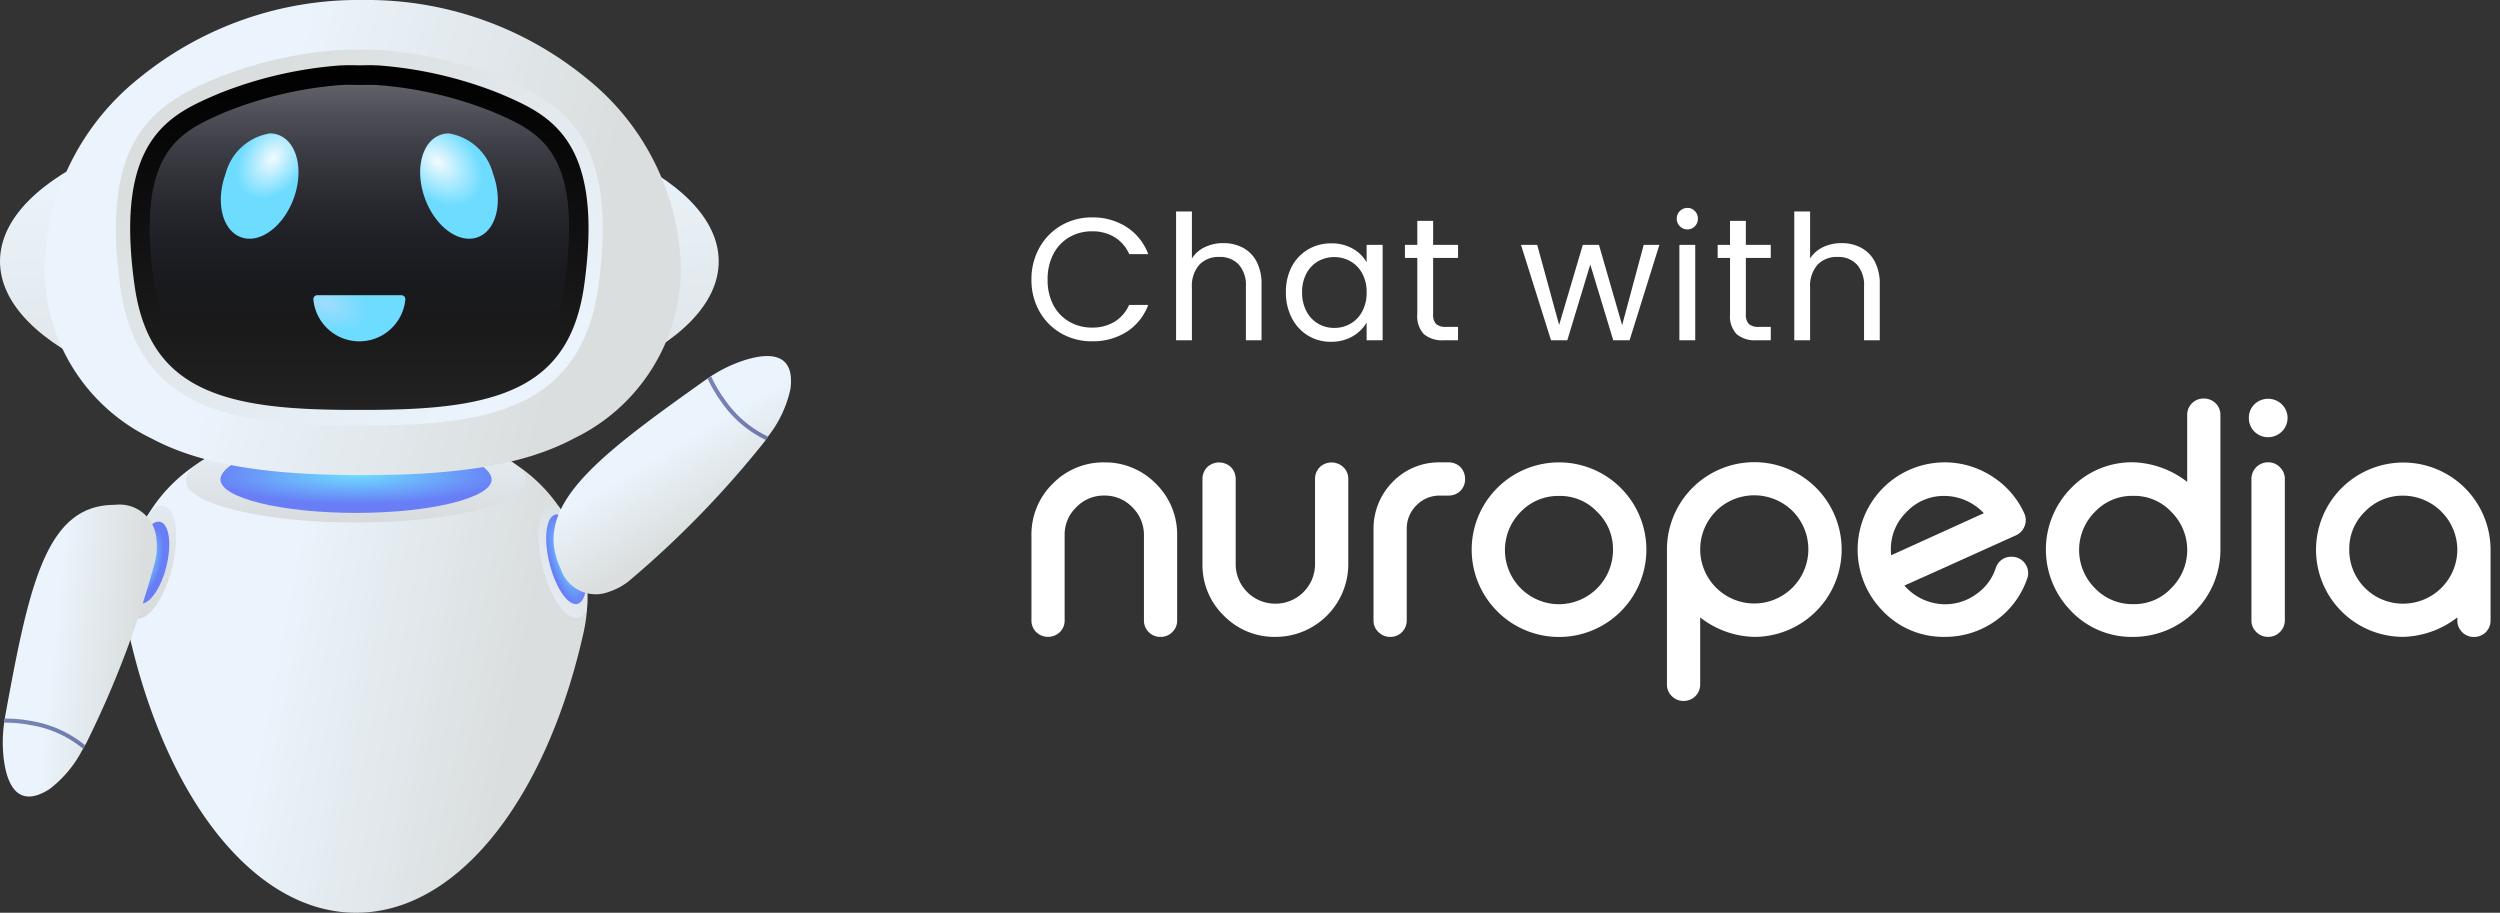 <svg xmlns="http://www.w3.org/2000/svg" xmlns:xlink="http://www.w3.org/1999/xlink" width="132.321" height="48.31" viewBox="0 0 132.321 48.31">
  <rect x="0" y="0" width="132.321" height="48.31" fill="#333333" stroke="none"/>
  <defs>
    <linearGradient id="linear-gradient" x1="0.326" y1="0.433" x2="0.853" y2="0.539" gradientUnits="objectBoundingBox">
      <stop offset="0" stop-color="#ebf4fc"/>
      <stop offset="1" stop-color="#dadede"/>
    </linearGradient>
    <linearGradient id="linear-gradient-2" x1="0.539" y1="-0.087" x2="0.566" y2="1.51" gradientUnits="objectBoundingBox">
      <stop offset="0" stop-color="#ebf4fc"/>
      <stop offset="1" stop-color="#cfd0d0"/>
    </linearGradient>
    <radialGradient id="radial-gradient" cx="0.5" cy="0.5" r="0.556" gradientTransform="matrix(1, 0, 0, 0.691, 0, 0.154)" gradientUnits="objectBoundingBox">
      <stop offset="0" stop-color="#6edcff"/>
      <stop offset="1" stop-color="#687df6"/>
    </radialGradient>
    <linearGradient id="linear-gradient-3" x1="0.5" y1="-0.599" x2="0.833" y2="1.587" xlink:href="#linear-gradient-2"/>
    <radialGradient id="radial-gradient-2" cx="0.5" cy="0.5" r="0.48" gradientTransform="matrix(0.598, -0.802, 0.452, 0.337, -0.025, 0.732)" xlink:href="#radial-gradient"/>
    <linearGradient id="linear-gradient-4" x1="0" y1="1.314" x2="1.39" y2="-0.682" xlink:href="#linear-gradient-2"/>
    <radialGradient id="radial-gradient-3" cx="0.5" cy="0.5" r="0.624" gradientTransform="matrix(-0.676, -0.737, 0.345, -0.316, 0.666, 1.027)" xlink:href="#radial-gradient"/>
    <linearGradient id="linear-gradient-6" x2="1" y2="1" gradientUnits="objectBoundingBox">
      <stop offset="0" stop-color="#7984b5"/>
      <stop offset="1" stop-color="#6c77ad"/>
    </linearGradient>
    <linearGradient id="linear-gradient-7" x1="0.326" y1="0.567" x2="0.853" y2="0.461" xlink:href="#linear-gradient"/>
    <linearGradient id="linear-gradient-8" x1="0" y1="1" x2="1" y2="0" xlink:href="#linear-gradient-6"/>
    <linearGradient id="linear-gradient-9" x1="0.355" y1="0.172" x2="0.478" y2="1.232" xlink:href="#linear-gradient"/>
    <linearGradient id="linear-gradient-11" x1="0.187" y1="0.209" x2="0.865" y2="0.824" gradientUnits="objectBoundingBox">
      <stop offset="0" stop-color="#dadede"/>
      <stop offset="1" stop-color="#ebf4fc"/>
    </linearGradient>
    <linearGradient id="linear-gradient-12" x1="0.5" x2="0.5" y2="1" gradientUnits="objectBoundingBox">
      <stop offset="0"/>
      <stop offset="1" stop-color="#222"/>
    </linearGradient>
    <linearGradient id="linear-gradient-13" x1="0.5" y1="-0.574" x2="0.5" y2="0.859" gradientUnits="objectBoundingBox">
      <stop offset="0" stop-color="#fff"/>
      <stop offset="1" stop-color="#101531" stop-opacity="0"/>
    </linearGradient>
    <radialGradient id="radial-gradient-4" cx="0.136" cy="0.164" r="0.654" gradientTransform="matrix(0.443, 0.896, -0.557, 0.276, 0.167, -0.003)" gradientUnits="objectBoundingBox">
      <stop offset="0" stop-color="#a0dcfe"/>
      <stop offset="1" stop-color="#6edcff"/>
    </radialGradient>
    <radialGradient id="radial-gradient-5" cx="0.261" cy="0.257" r="0.543" gradientTransform="matrix(0.887, 0.461, -0.293, 0.564, 0.105, -0.008)" gradientUnits="objectBoundingBox">
      <stop offset="0" stop-color="#f3fafe"/>
      <stop offset="1" stop-color="#6edcff"/>
    </radialGradient>
    <radialGradient id="radial-gradient-6" cx="0.702" cy="0.24" r="0.486" gradientTransform="matrix(-0.825, 0.564, -0.396, -0.579, 1.377, -0.017)" xlink:href="#radial-gradient-5"/>
  </defs>
  <g id="Group_787" data-name="Group 787" transform="translate(-4519.407 -15363)">
    <path id="nurochat" d="M34.51,26.1a.856.856,0,0,1-.612-.253.825.825,0,0,1-.262-.612V18.076a4.623,4.623,0,0,1,9.247.02,4.625,4.625,0,0,1-4.623,4.613,4.821,4.821,0,0,1-2.865-1.03v3.555a.863.863,0,0,1-.865.865Zm1.719-10.044a2.866,2.866,0,0,0,2.03,4.886,2.87,2.87,0,0,0,2.02-4.9,2.884,2.884,0,0,0-4.05.009Zm39.494,6.4a.85.85,0,0,1-.252-.612v-.166a4.892,4.892,0,0,1-2.857,1.03A4.609,4.609,0,0,1,67.991,18.1a4.618,4.618,0,1,1,9.237,0v3.749a.862.862,0,0,1-.865.864A.868.868,0,0,1,75.722,22.457Zm-5.138-6.382a2.728,2.728,0,0,0-.835,2.021,2.837,2.837,0,0,0,2.865,2.856A2.869,2.869,0,0,0,75.47,18.1a2.886,2.886,0,0,0-2.857-2.866A2.76,2.76,0,0,0,70.584,16.075Zm-5.751,6.381a.823.823,0,0,1-.262-.612v-7.5a.877.877,0,0,1,.884-.874h.01a.823.823,0,0,1,.612.262.846.846,0,0,1,.262.612v7.5a.862.862,0,0,1-.262.612.853.853,0,0,1-.612.253A.867.867,0,0,1,64.833,22.456Zm-9.791-1.1a4.631,4.631,0,0,1,0-6.537,4.467,4.467,0,0,1,3.263-1.35,4.89,4.89,0,0,1,2.866,1.039V10.956a.855.855,0,0,1,.253-.612.869.869,0,0,1,.612-.252h.019a.9.9,0,0,1,.612.243.859.859,0,0,1,.262.621v7.16a4.609,4.609,0,0,1-4.623,4.594A4.428,4.428,0,0,1,55.042,21.359Zm1.244-5.265a2.859,2.859,0,0,0,0,4.041,2.736,2.736,0,0,0,2.02.845,2.67,2.67,0,0,0,2.021-.845,2.838,2.838,0,0,0,0-4.041,2.673,2.673,0,0,0-2.021-.845A2.7,2.7,0,0,0,56.286,16.094ZM24.66,21.359a4.61,4.61,0,0,1,0-6.537A4.623,4.623,0,0,1,32.547,18.1a4.622,4.622,0,0,1-7.887,3.263Zm1.234-5.265a2.866,2.866,0,0,0,2.03,4.886,2.87,2.87,0,0,0,2.856-2.865,2.727,2.727,0,0,0-.836-2.021,2.686,2.686,0,0,0-2.02-.845A2.74,2.74,0,0,0,25.894,16.094Zm-7.526,6.362a.821.821,0,0,1-.263-.612V16.978a3.522,3.522,0,0,1,1.02-2.477,3.407,3.407,0,0,1,2.487-1.029h.476a.89.89,0,0,1,.621.252.92.92,0,0,1,.243.622.874.874,0,0,1-.243.631.891.891,0,0,1-.621.253h-.476a1.7,1.7,0,0,0-1.234.515,1.726,1.726,0,0,0-.515,1.244v4.856a.862.862,0,0,1-.864.865A.864.864,0,0,1,18.368,22.456Zm-8.189-.874a3.719,3.719,0,0,1-1.127-2.719V14.346a.885.885,0,0,1,.253-.622.915.915,0,0,1,1.252,0,.889.889,0,0,1,.253.622v4.517a2.09,2.09,0,0,0,2.1,2.088,2.09,2.09,0,0,0,2.1-2.088V14.346a.874.874,0,0,1,.253-.622.906.906,0,0,1,1.253.01.835.835,0,0,1,.253.612v4.517a3.849,3.849,0,0,1-3.857,3.846A3.74,3.74,0,0,1,10.179,21.582Zm34.9-.224a4.63,4.63,0,0,1,0-6.536,4.608,4.608,0,0,1,5.789-.593,4.528,4.528,0,0,1,1.681,1.943.848.848,0,0,1,.019.67.875.875,0,0,1-.447.486L49.079,18.7c-1.243.563-2.2.992-2.875,1.292a2.876,2.876,0,0,0,2.137.991,2.8,2.8,0,0,0,1.69-.553,2.692,2.692,0,0,0,1.01-1.371.849.849,0,0,1,.845-.591A.862.862,0,0,1,52.7,19.63a4.515,4.515,0,0,1-1.652,2.214,4.589,4.589,0,0,1-2.71.864A4.425,4.425,0,0,1,45.077,21.358Zm1.244-5.264a2.725,2.725,0,0,0-.836,2.021,1.5,1.5,0,0,0,.02.272l4.9-2.224a2.886,2.886,0,0,0-2.069-.914A2.7,2.7,0,0,0,46.321,16.094ZM6.207,22.456a.846.846,0,0,1-.253-.612V17.337a2.042,2.042,0,0,0-.612-1.486,2.013,2.013,0,0,0-1.487-.622,2.013,2.013,0,0,0-1.486.622,2,2,0,0,0-.612,1.486v4.507a.849.849,0,0,1-.252.612.907.907,0,0,1-1.253,0A.849.849,0,0,1,0,21.844V17.337A3.763,3.763,0,0,1,1.127,14.6a3.74,3.74,0,0,1,2.729-1.127A3.755,3.755,0,0,1,6.585,14.6a3.763,3.763,0,0,1,1.127,2.739v4.507a.823.823,0,0,1-.262.612.837.837,0,0,1-.612.252A.863.863,0,0,1,6.207,22.456ZM64.727,11.84a1,1,0,0,1-.291-.719.98.98,0,0,1,.291-.719,1.045,1.045,0,0,1,1.447-.009,1.01,1.01,0,0,1,.01,1.447,1.034,1.034,0,0,1-.729.3A1.015,1.015,0,0,1,64.727,11.84ZM14.637,6.762a2.336,2.336,0,0,1-.857-.931,2.909,2.909,0,0,1-.313-1.363,2.849,2.849,0,0,1,.313-1.359,2.283,2.283,0,0,1,.862-.907,2.366,2.366,0,0,1,1.219-.322,2.223,2.223,0,0,1,1.151.286,1.9,1.9,0,0,1,.728.717V1.962h.848V7.01h-.848V6.071A1.993,1.993,0,0,1,17,6.8a2.23,2.23,0,0,1-1.148.29A2.286,2.286,0,0,1,14.637,6.762Zm.535-3.934a1.6,1.6,0,0,0-.617.645,2.055,2.055,0,0,0-.23.995,2.1,2.1,0,0,0,.23,1.008,1.619,1.619,0,0,0,.617.654,1.658,1.658,0,0,0,.856.226,1.688,1.688,0,0,0,.862-.226,1.612,1.612,0,0,0,.622-.654,2.067,2.067,0,0,0,.229-1,2.047,2.047,0,0,0-.229-.995,1.62,1.62,0,0,0-.622-.649,1.765,1.765,0,0,0-1.718-.005ZM1.579,6.647A3.067,3.067,0,0,1,.423,5.481,3.35,3.35,0,0,1,0,3.8a3.378,3.378,0,0,1,.423-1.69A3.082,3.082,0,0,1,1.579.931,3.191,3.191,0,0,1,3.2.507a3.3,3.3,0,0,1,1.834.508A2.9,2.9,0,0,1,6.181,2.451H5.176a2.013,2.013,0,0,0-.768-.894,2.237,2.237,0,0,0-1.2-.313A2.346,2.346,0,0,0,2,1.557a2.181,2.181,0,0,0-.839.889A2.85,2.85,0,0,0,.856,3.8a2.837,2.837,0,0,0,.3,1.341A2.184,2.184,0,0,0,2,6.025,2.337,2.337,0,0,0,3.2,6.338a2.251,2.251,0,0,0,1.2-.309,1.982,1.982,0,0,0,.768-.889H6.181A2.894,2.894,0,0,1,5.039,6.564a3.334,3.334,0,0,1-1.834.5A3.224,3.224,0,0,1,1.579,6.647Zm42.489.363V4.154A1.63,1.63,0,0,0,43.69,3a1.349,1.349,0,0,0-1.031-.4,1.383,1.383,0,0,0-1.055.415,1.691,1.691,0,0,0-.391,1.207V7.01h-.838V.193h.838V2.68a1.641,1.641,0,0,1,.686-.6,2.222,2.222,0,0,1,.981-.212,2.166,2.166,0,0,1,1.032.244,1.734,1.734,0,0,1,.723.732A2.476,2.476,0,0,1,44.9,4.034V7.01Zm-5.693,0a1.5,1.5,0,0,1-1.05-.322,1.381,1.381,0,0,1-.35-1.059V2.653H36.32V1.962h.654V.691h.838V1.962H39.13v.691H37.813V5.629a.7.7,0,0,0,.158.52.772.772,0,0,0,.543.152h.617V7.01Zm-4.081,0V1.962h.839V7.01Zm-3.5,0L29.578,3,28.362,7.01H27.5L25.911,1.962h.858L27.929,6.2l1.253-4.238h.856l1.226,4.247,1.142-4.247h.829L31.658,7.01Zm-8.971,0a1.5,1.5,0,0,1-1.05-.322,1.381,1.381,0,0,1-.351-1.059V2.653h-.654V1.962h.654V.691h.839V1.962h1.318v.691H21.26V5.629a.7.7,0,0,0,.158.52.77.77,0,0,0,.543.152h.617V7.01Zm-10.473,0V4.154A1.63,1.63,0,0,0,10.971,3a1.35,1.35,0,0,0-1.032-.4,1.383,1.383,0,0,0-1.055.415,1.69,1.69,0,0,0-.391,1.207V7.01H7.655V.193h.838V2.68a1.636,1.636,0,0,1,.686-.6,2.219,2.219,0,0,1,.981-.212,2.171,2.171,0,0,1,1.032.244,1.739,1.739,0,0,1,.723.732,2.486,2.486,0,0,1,.263,1.188V7.01ZM34.321.976a.549.549,0,0,1-.166-.4.551.551,0,0,1,.166-.405.552.552,0,0,1,.4-.166.524.524,0,0,1,.392.166.561.561,0,0,1,.161.405.56.56,0,0,1-.161.4.522.522,0,0,1-.392.166A.549.549,0,0,1,34.321.976Z" transform="translate(4574 15374)" fill="#fff" stroke="rgba(0,0,0,0)" stroke-miterlimit="10" stroke-width="1"/>
    <g id="Nuropedia_Avatar" data-name="Nuropedia Avatar" transform="translate(-4175.593 2343)">
      <g id="Body" transform="translate(8701.602 13042.64)">
        <path id="Body-2" data-name="Body" d="M60.162,166.725c-.114,0-.228.008-.341.013s-.226.01-.338.016c-.149.009-.3.019-.444.031s-.292.022-.436.037-.262.025-.393.042l-.067.008c-.111.011-.222.025-.332.042l-.261.035-.2.031c-.181.027-.359.058-.533.09a16.659,16.659,0,0,0-2.689.722,8.279,8.279,0,0,0-1.609.792h0a8.374,8.374,0,0,0-2.721,2.816,8.466,8.466,0,0,0-1.177,4.114,8.38,8.38,0,0,0,.2,2.024q.161.721.347,1.42c2.108,7.949,6.552,13.427,11.694,13.427s9.586-5.478,11.694-13.427q.186-.7.346-1.42a8.459,8.459,0,0,0,.178-1.2,8.271,8.271,0,0,0-.021-1.494,8.47,8.47,0,0,0-.963-3.135,8.163,8.163,0,0,0-.489-.8,8.339,8.339,0,0,0-2.391-2.311.048.048,0,0,0-.01-.007,8.319,8.319,0,0,0-1.613-.794,16.675,16.675,0,0,0-2.667-.717l-.157-.029-.156-.026c-.08-.014-.161-.026-.243-.04l-.2-.031c-.555-.083-1.127-.142-1.709-.18-.518-.035-1.051-.054-1.595-.054q-.351,0-.693.01" transform="translate(-48.614 -166.715)" fill="url(#linear-gradient)"/>
        <path id="Neck_Ring" data-name="Neck Ring" d="M72.389,169.51c0,1.227,4.035,2.222,9.013,2.222s9.013-.995,9.013-2.222-4.035-2.8-9.013-2.8-9.013,1.57-9.013,2.8" transform="translate(-69.16 -166.713)" fill="url(#linear-gradient-2)"/>
        <path id="Neck" d="M85.926,172.708c0,.977,3.212,1.768,7.175,1.768s7.175-.792,7.175-1.768-3.212-2.227-7.175-2.227-7.175,1.25-7.175,2.227" transform="translate(-80.859 -169.969)" fill="url(#radial-gradient)"/>
        <path id="Right_Shoulder_Ring" data-name="Right Shoulder Ring" d="M49.809,197.619a8.466,8.466,0,0,0-1.177,4.114c.026.711.226,1.2.594,1.293.645.161,1.5-1.042,1.911-2.688s.221-3.11-.425-3.271a.456.456,0,0,0-.111-.014c-.257,0-.532.21-.792.565" transform="translate(-48.63 -192.934)" fill="url(#linear-gradient-3)"/>
        <path id="Right_Shoulder" data-name="Right Shoulder" d="M51.154,205.261c-.3,1.191-.152,2.253.323,2.371s1.1-.751,1.4-1.942.153-2.253-.323-2.371a.364.364,0,0,0-.089-.011c-.462,0-1.031.835-1.31,1.953" transform="translate(-50.676 -198.338)" fill="url(#radial-gradient-2)"/>
        <path id="Left_Shoulder_Ring" data-name="Left Shoulder Ring" d="M210.513,196.762c-.645.161-.836,1.626-.426,3.271s1.266,2.849,1.912,2.688a.673.673,0,0,0,.432-.431,8.27,8.27,0,0,0-.021-1.494,8.47,8.47,0,0,0-.963-3.135,8.16,8.16,0,0,0-.489-.8.624.624,0,0,0-.335-.11.463.463,0,0,0-.111.013" transform="translate(-187.972 -192.67)" fill="url(#linear-gradient-4)"/>
        <path id="Left_Shoulder" data-name="Left Shoulder" d="M213.36,200.551c-.49.123-.625,1.278-.3,2.58s.986,2.26,1.477,2.137c.3-.075.47-.543.477-1.2a8.47,8.47,0,0,0-.963-3.135.875.875,0,0,0-.6-.4.361.361,0,0,0-.086.01" transform="translate(-190.575 -195.947)" fill="url(#radial-gradient-3)"/>
      </g>
      <g id="Right_Hand" data-name="Right Hand" transform="translate(8695.147 13046.718)">
        <path id="Hand" d="M6.5,196.782c-3.2.379-4.072,4.5-5.284,11.152,0,.021-.008.043-.01.064-.027.148-.048.295-.065.444a7.388,7.388,0,0,0-.014,1.649c.141,1.3.661,2.832,2.431,1.709a6.166,6.166,0,0,0,1.721-2.04c.075-.127.151-.257.225-.391a51.953,51.953,0,0,0,3.608-9.48,3.3,3.3,0,0,0,.109-1.31,1.953,1.953,0,0,0-2.181-1.829,4.6,4.6,0,0,0-.538.033" transform="translate(-1.088 -196.749)" fill="url(#linear-gradient)"/>
        <path id="Band" d="M1.667,280.053c-.013.073-.025.145-.035.219a7.147,7.147,0,0,1,1.428.133,5.8,5.8,0,0,1,2.748,1.246c.036-.06.072-.122.106-.184A6.005,6.005,0,0,0,3.1,280.19a7.3,7.3,0,0,0-1.379-.137H1.667" transform="translate(-1.558 -268.74)" fill="url(#linear-gradient-6)"/>
      </g>
      <g id="Left_Hand" data-name="Left Hand" transform="matrix(0.423, 0.906, -0.906, 0.423, 8736.146, 13038.189)">
        <path id="Hand-2" data-name="Hand" d="M5.414,15.407c-3.2-.379-4.072-4.5-5.284-11.152,0-.021-.008-.043-.01-.064C.092,4.044.071,3.9.054,3.748A7.388,7.388,0,0,1,.039,2.1C.18.8.7-.733,2.471.391A6.166,6.166,0,0,1,4.191,2.43c.075.127.151.257.225.391A51.953,51.953,0,0,1,8.024,12.3a3.3,3.3,0,0,1,.109,1.31,1.953,1.953,0,0,1-2.181,1.829,4.6,4.6,0,0,1-.538-.033" transform="translate(0 0)" fill="url(#linear-gradient-7)"/>
        <path id="Band-2" data-name="Band" d="M.035,1.6C.021,1.524.01,1.453,0,1.379a7.144,7.144,0,0,0,1.428-.133A5.8,5.8,0,0,0,4.176,0c.036.06.072.122.106.184A6,6,0,0,1,1.47,1.461,7.3,7.3,0,0,1,.09,1.6H.035" transform="translate(0.074 2.53)" fill="url(#linear-gradient-8)"/>
      </g>
      <g id="Head" transform="translate(8695 13020)">
        <path id="Ears" d="M0,49.678c0,4.529,8.516,8.2,19.02,8.2s19.02-3.671,19.02-8.2-8.515-8.2-19.02-8.2S0,45.149,0,49.678" transform="translate(0 -35.845)" fill="url(#linear-gradient-9)"/>
        <path id="Head-2" data-name="Head" d="M34.2,0A18.345,18.345,0,0,0,22.341,4.155a13.276,13.276,0,0,0-4.981,10.01A9.981,9.981,0,0,0,23.009,23.2c2.819,1.511,6.585,1.948,11.191,1.948s8.371-.437,11.191-1.948a9.981,9.981,0,0,0,5.649-9.036,13.276,13.276,0,0,0-4.981-10.01A18.345,18.345,0,0,0,34.2,0Z" transform="translate(-15.003 0)" fill="url(#linear-gradient)"/>
        <path id="Face_Ring" data-name="Face Ring" d="M58.085,19.374h-.063a10.434,10.434,0,0,0-1.113.012,21.989,21.989,0,0,0-6.534,1.531C47.227,22.264,44.31,24.07,45.4,31.906c.434,3.133,1.828,4.942,3.827,5.979,2.122,1.1,4.929,1.335,8,1.367.555,0,1.106,0,1.648,0,3.075-.032,5.882-.267,8-1.367,2-1.036,3.392-2.846,3.827-5.979,1.086-7.836-1.828-9.642-4.979-10.989a21.978,21.978,0,0,0-6.53-1.531s-.24-.02-.649-.02c-.137,0-.292,0-.464.008" transform="translate(-39.033 -16.736)" fill="url(#linear-gradient-11)"/>
        <path id="Face" d="M62.034,43.658c-2.774-.029-5.631-.2-7.708-1.28-1.926-1-2.994-2.693-3.36-5.33-1.079-7.759,1.866-9.02,4.465-10.132a21.587,21.587,0,0,1,6.326-1.482c.029,0,.245-.019.607-.019.128,0,.274,0,.435.008h.137c.161-.006.307-.008.435-.008.362,0,.579.017.581.017a21.6,21.6,0,0,1,6.35,1.484c2.6,1.111,5.543,2.37,4.467,10.131-.366,2.637-1.433,4.331-3.36,5.33-2.077,1.076-4.933,1.252-7.711,1.28-.271,0-.548,0-.826,0s-.558,0-.839,0" transform="translate(-43.847 -21.964)" stroke="rgba(0,0,0,0)" stroke-miterlimit="10" stroke-width="1" fill="url(#linear-gradient-12)"/>
        <path id="Face_Highlight" data-name="Face Highlight" d="M69.541,33.063h-.209c-.148-.005-.282-.007-.4-.007-.3,0-.488.013-.546.017a20.665,20.665,0,0,0-5.978,1.4c-2.476,1.06-4.815,2.06-3.845,9.035.32,2.306,1.186,3.71,2.81,4.551,1.884.977,4.593,1.137,7.238,1.164q.418,0,.832,0c.276,0,.55,0,.815,0,2.649-.027,5.361-.187,7.245-1.164,1.623-.842,2.489-2.245,2.809-4.552.967-6.977-1.371-7.976-3.847-9.034a20.521,20.521,0,0,0-6.021-1.4c-.009,0-.195-.014-.5-.014-.118,0-.251,0-.4.007" transform="translate(-50.416 -28.567)" fill="url(#linear-gradient-13)"/>
        <path id="Mouth" d="M122.338,115.05a.21.21,0,0,0-.208.229,2.445,2.445,0,0,0,4.868,0,.21.21,0,0,0-.208-.229Z" transform="translate(-105.544 -99.426)" fill="url(#radial-gradient-4)"/>
      </g>
      <g id="Eyes" transform="translate(8706.689 13027.062)">
        <path id="Left_Eye" data-name="Left Eye" d="M164.831,52.526c-.994.364-1.355,1.871-.808,3.366s1.8,2.411,2.792,2.047,1.355-1.872.807-3.366a2.9,2.9,0,0,0-2.336-2.127,1.317,1.317,0,0,0-.456.08" transform="translate(-153.218 -52.446)" fill="url(#radial-gradient-5)"/>
        <path id="Right_Eye" data-name="Right Eye" d="M86.337,54.264c-.548,1.495-.186,3,.807,3.366s2.244-.552,2.792-2.047.187-3-.807-3.366a1.318,1.318,0,0,0-.456-.08,2.9,2.9,0,0,0-2.336,2.126" transform="translate(-86.082 -52.138)" fill="url(#radial-gradient-6)"/>
      </g>
    </g>
  </g>
</svg>
